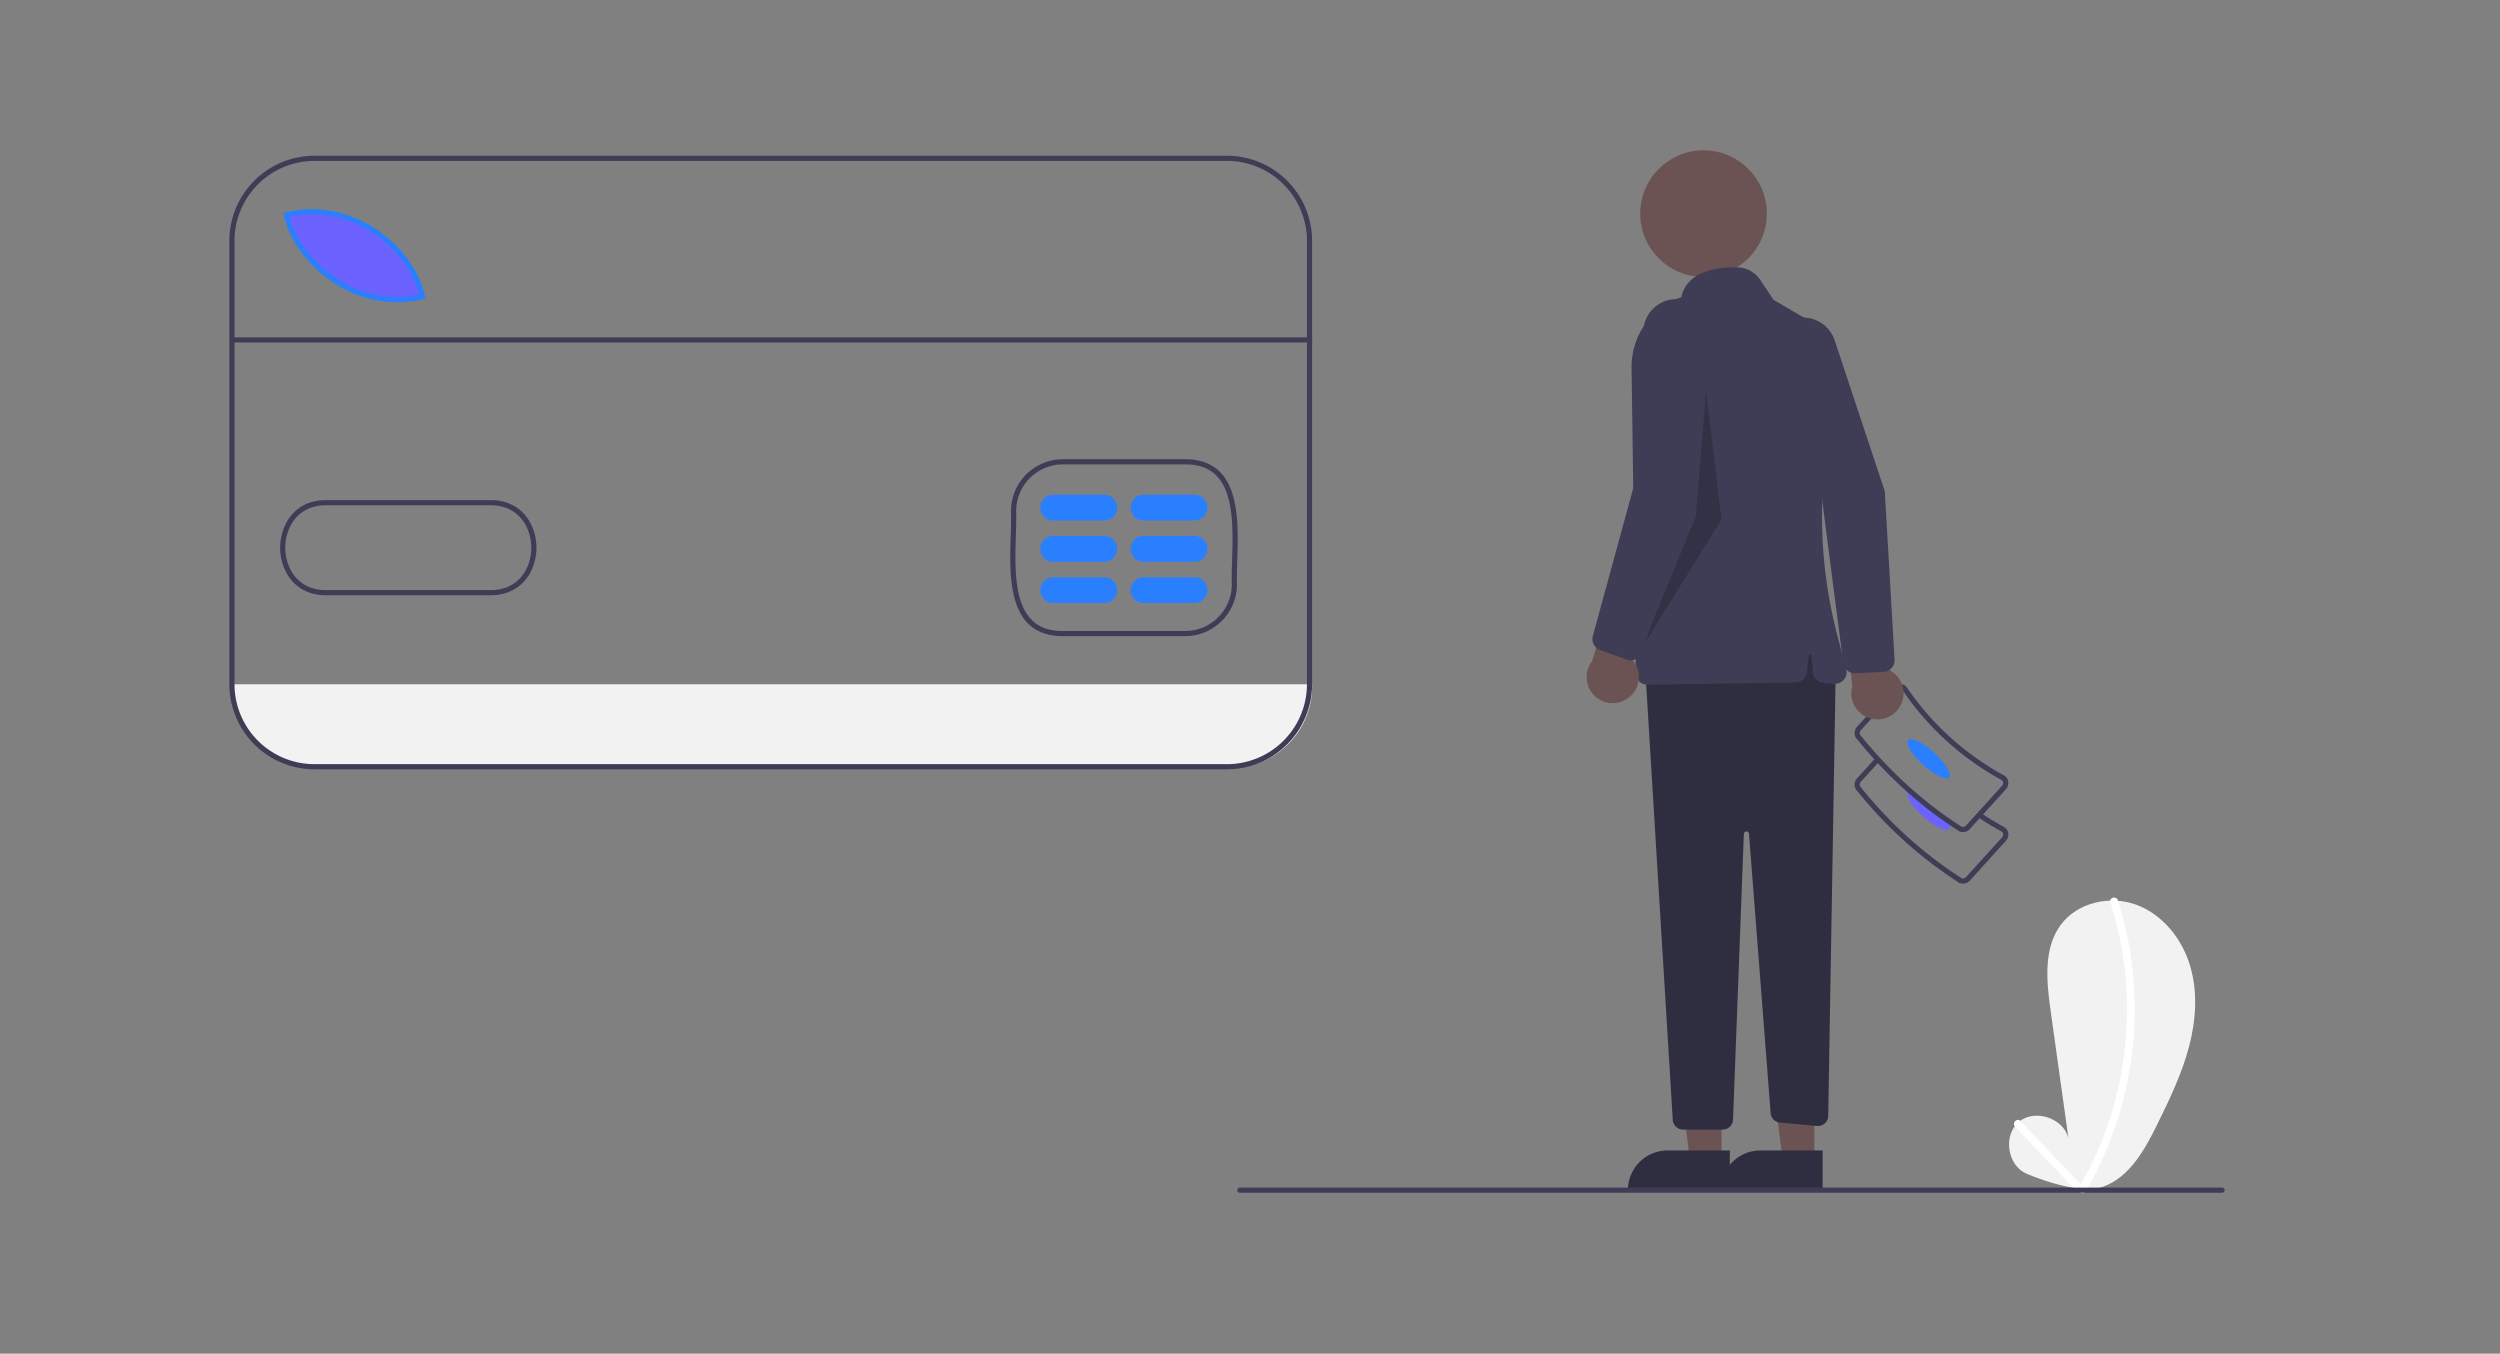 <?xml version="1.0" encoding="UTF-8" standalone="no"?>
<svg
   width="773.979"
   height="419.084"
   viewBox="0 0 773.979 419.084"
   role="img"
   artist="Katerina Limpitsouni"
   source="https://undraw.co/"
   version="1.1"
   id="svg28"
   sodipodi:docname="credit.svg"
   inkscape:version="1.4.2 (ebf0e940d0, 2025-05-08)"
   xmlns:inkscape="http://www.inkscape.org/namespaces/inkscape"
   xmlns:sodipodi="http://sodipodi.sourceforge.net/DTD/sodipodi-0.dtd"
   xmlns="http://www.w3.org/2000/svg"
   xmlns:svg="http://www.w3.org/2000/svg">
  <rect x="0" y="0" width="773.979" height="419.084" fill="#808080" stroke="none"/>
  <defs
     id="defs28" />
  <sodipodi:namedview
     id="namedview28"
     pagecolor="#505050"
     bordercolor="#eeeeee"
     borderopacity="1"
     inkscape:showpageshadow="0"
     inkscape:pageopacity="0"
     inkscape:pagecheckerboard="0"
     inkscape:deskcolor="#505050"
     inkscape:zoom="0.91585554"
     inkscape:cx="280.066"
     inkscape:cy="341.75695"
     inkscape:window-width="1920"
     inkscape:window-height="1011"
     inkscape:window-x="0"
     inkscape:window-y="32"
     inkscape:window-maximized="1"
     inkscape:current-layer="svg28" />
  <path
     d="m 406.216,211.834 v 0.726 a 25.153,25.153 0 0 1 -25.157,25.149 H 97.112 A 25.151,25.151 0 0 1 71.963,212.56 v -0.726 z"
     fill="#f2f2f2"
     id="path1"
     style="stroke-width:0.798" />
  <path
     d="M 131.351,92.116 C 110.831,97.184 92.411,81.397 89.195,66.752 l 1.429,-0.255 c 17.295,-3.823 36.602,8.54 40.728,25.62 z"
     fill="#6c63ff"
     id="path2"
     style="stroke-width:0.798" />
  <path
     d="m 627.35,363.342 c -5.934,-2.562 -7.283,-11.899 -2.316,-16.035 4.967,-4.137 13.905,-1.122 15.352,5.179 l -5.536,-39.601 c -1.273,-9.104 -2.291,-19.282 3.211,-26.647 5.152,-6.896 15.218,-9.106 23.298,-6.137 8.081,2.969 14.053,10.374 16.586,18.602 2.534,8.227 1.936,17.168 -0.277,25.487 -2.213,8.319 -5.971,16.134 -9.773,23.858 -3.895,7.915 -8.62,16.491 -16.946,19.405 -7.954,2.783 -23.601,-4.11 -23.601,-4.11 z"
     fill="#f2f2f2"
     id="path3"
     style="stroke-width:0.798" />
  <path
     d="m 653.357,279.349 a 107.957,107.957 0 0 1 5.126,35.152 110.933,110.933 0 0 1 -6.314,34.812 105.827,105.827 0 0 1 -8.515,18.276 1.198,1.198 0 0 0 2.067,1.208 110.068,110.068 0 0 0 12.888,-33.78 112.933,112.933 0 0 0 1.447,-36.321 109.093,109.093 0 0 0 -4.39,-19.985 c -0.47,-1.461 -2.783,-0.836 -2.309,0.637 z"
     fill="#ffffff"
     id="path4"
     style="stroke-width:0.798" />
  <path
     d="m 623.832,348.764 18.95,19.914 c 1.064,1.119 2.756,-0.576 1.693,-1.693 l -18.95,-19.914 c -1.064,-1.119 -2.756,0.576 -1.693,1.693 z"
     fill="#ffffff"
     id="path5"
     style="stroke-width:0.798" />
  <path
     d="m 607.734,273.572 a 2.8,2.8 0 0 1 -1.838,-0.683 131.716,131.716 0 0 1 -30.856,-27.941 2.822,2.822 0 0 1 -0.149,-3.941 l 5.744,-6.343 1.183,1.072 -5.744,6.343 a 1.226,1.226 0 0 0 0.086,1.731 l 0.084,0.088 a 130.115,130.115 0 0 0 30.566,27.68 l 0.104,0.08 a 1.226,1.226 0 0 0 1.731,-0.086 l 11.208,-12.377 a 1.225,1.225 0 0 0 -0.025,-1.673 c -2.597,-1.415 -5.131,-2.958 -7.534,-4.586 l 0.896,-1.321 c 2.389,1.619 4.91,3.152 7.494,4.556 l 0.155,0.11 a 2.822,2.822 0 0 1 0.198,3.986 l -11.208,12.377 a 2.803,2.803 0 0 1 -1.952,0.924 q -0.071,0.004 -0.142,0.004 z"
     fill="#3f3d56"
     id="path6"
     style="stroke-width:0.798" />
  <path
     d="m 595.378,252.736 c 3.52,3.184 7.135,4.932 8.077,3.895 a 1.301,1.301 0 0 0 0.143,-1.221 9.368,9.368 0 0 0 -1.796,-3.2 q -4.693,-3.34 -9.122,-7.207 c -0.926,-0.303 -1.636,-0.295 -1.979,0.088 a 0.728,0.728 0 0 0 -0.12,0.184 c -0.591,1.205 1.46,4.438 4.797,7.462 z"
     fill="#6c63ff"
     id="path7"
     style="stroke-width:0.798" />
  <path
     d="m 574.164,227.077 a 2.76,2.76 0 0 0 0.878,1.908 138.308,138.308 0 0 0 15.54,16.29 123.595,123.595 0 0 0 13.017,10.136 c 0.758,0.519 1.525,1.022 2.299,1.516 a 2.771,2.771 0 0 0 1.836,0.686 c 0.048,0 0.096,-0.008 0.144,-0.008 a 2.804,2.804 0 0 0 1.955,-0.926 l 11.206,-12.371 a 2.826,2.826 0 0 0 -0.2,-3.991 l -0.152,-0.112 a 86.323,86.323 0 0 1 -30.48,-27.591 l -0.12,-0.144 a 2.827,2.827 0 0 0 -3.991,0.2 l -11.206,12.371 a 2.814,2.814 0 0 0 -0.726,2.035 z m 1.596,-0.08 a 1.215,1.215 0 0 1 0.311,-0.878 l 11.206,-12.379 a 1.214,1.214 0 0 1 0.854,-0.399 1.197,1.197 0 0 1 0.814,0.255 87.95,87.95 0 0 0 30.879,27.966 1.223,1.223 0 0 1 0.032,1.668 l -11.213,12.379 a 1.183,1.183 0 0 1 -0.846,0.399 1.245,1.245 0 0 1 -0.886,-0.311 l -0.104,-0.08 q -2.538,-1.628 -5.004,-3.408 -4.693,-3.34 -9.122,-7.207 a 136.814,136.814 0 0 1 -16.441,-17.064 l -0.08,-0.088 a 1.249,1.249 0 0 1 -0.399,-0.854 z"
     fill="#3f3d56"
     id="path8"
     style="stroke-width:0.798" />
  <ellipse
     cx="226.654"
     cy="600.256"
     rx="2.53"
     ry="8.602"
     transform="rotate(-47.838)"
     fill="#6c63ff"
     id="ellipse8"
     style="fill:#2a7fff;stroke-width:0.798" />
  <polygon
     points="560.812,359.261 578.906,359.262 578.904,406.55 566.645,406.549 "
     fill="#ffb8b8"
     id="polygon8"
     style="fill:#6c5353"
     transform="matrix(0.798,0,0,0.798,71.005,34.896)" />
  <path
     d="m 535.535,368.857 -31.55,-10e-4 v -0.399 a 12.28,12.28 0 0 1 12.28,-12.28 h 7.9e-4 l 19.27,7.9e-4 z"
     fill="#2f2e41"
     id="path9"
     style="stroke-width:0.798" />
  <polygon
     points="596.812,359.261 614.906,359.262 614.904,406.55 602.645,406.549 "
     fill="#ffb8b8"
     id="polygon9"
     style="fill:#6c5353"
     transform="matrix(0.798,0,0,0.798,71.005,34.896)" />
  <path
     d="m 564.268,368.857 -31.55,-10e-4 v -0.399 a 12.28,12.28 0 0 1 12.28,-12.28 h 7.9e-4 l 19.27,7.9e-4 z"
     fill="#2f2e41"
     id="path10"
     style="stroke-width:0.798" />
  <path
     d="m 568.339,206.845 -2.336,138.629 a 3.192,3.192 0 0 1 -3.481,3.126 l -11.45,-1.041 a 3.192,3.192 0 0 1 -2.894,-2.933 l -6.703,-86.472 a 0.798,0.798 0 0 0 -1.593,0.032 l -3.35,88.452 a 3.192,3.192 0 0 1 -3.19,3.072 h -12.28 a 3.192,3.192 0 0 1 -3.187,-2.998 L 509.278,206.047 560.358,193.277 Z"
     fill="#2f2e41"
     id="path11"
     style="stroke-width:0.798" />
  <circle
     cx="527.404"
     cy="66.138"
     r="19.603"
     fill="#ffb8b8"
     id="circle11"
     style="fill:#6c5353;stroke-width:0.798" />
  <path
     d="m 507.529,210.969 a 3.567,3.567 0 0 1 -1.089,-2.526 l -1.322,-94.531 a 22.747,22.747 0 0 1 15.389,-21.902 c 1.836,-8.332 11.611,-9.376 17.309,-9.251 a 8.847,8.847 0 0 1 7.165,3.929 l 4.085,6.127 9.003,5.277 a 22.769,22.769 0 0 1 10.751,24.595 l -1.386,6.305 a 144.891,144.891 0 0 0 1.355,67.569 l 2.789,10.634 a 3.591,3.591 0 0 1 -3.75,4.492 l -3.239,-0.249 a 3.587,3.587 0 0 1 -3.298,-3.223 l -0.536,-5.361 a 0.399,0.399 0 0 0 -0.794,0 l -0.519,5.19 a 3.591,3.591 0 0 1 -3.518,3.234 l -45.837,0.705 c -0.019,0 -0.038,8e-4 -0.057,8e-4 a 3.569,3.569 0 0 1 -2.5,-1.016 z"
     fill="#3f3d56"
     id="path12"
     style="stroke-width:0.798" />
  <polygon
     points="547.896,207.768 578.896,157.768 572.896,107.768 568.896,156.768 "
     opacity="0.2"
     id="polygon13"
     transform="matrix(0.798,0,0,0.798,71.005,34.896)" />
  <path
     d="m 504.373,215.878 a 8.026,8.026 0 0 0 0.253,-12.304 l 10.678,-26.446 -14.528,2.934 -7.912,24.664 a 8.069,8.069 0 0 0 11.509,11.152 z"
     fill="#ffb8b8"
     id="path14"
     style="fill:#6c5353;stroke-width:0.798" />
  <path
     d="m 503.595,204.214 -8.224,-2.964 a 3.611,3.611 0 0 1 -2.247,-4.325 l 13.566,-49.658 2.068,-44.88 a 10.231,10.231 0 1 1 20.422,1.238 l -3.694,49.143 -17.285,49.258 a 3.599,3.599 0 0 1 -3.652,2.394 3.609,3.609 0 0 1 -0.955,-0.205 z"
     fill="#3f3d56"
     id="path15"
     style="stroke-width:0.798" />
  <path
     d="m 588.344,218.472 a 8.026,8.026 0 0 0 -4.507,-11.452 l -0.336,-28.519 -12.276,8.304 2.201,25.809 a 8.069,8.069 0 0 0 14.917,5.857 z"
     fill="#ffb8b8"
     id="path16"
     style="fill:#6c5353;stroke-width:0.798" />
  <path
     d="m 583.133,208.008 -8.731,0.433 a 3.61,3.61 0 0 1 -3.74,-3.126 l -6.614,-51.051 -15.383,-42.212 a 10.231,10.231 0 1 1 19.323,-6.726 l 15.525,46.772 3.028,52.115 a 3.599,3.599 0 0 1 -2.448,3.616 3.609,3.609 0 0 1 -0.96,0.178 z"
     fill="#3f3d56"
     id="path17"
     style="stroke-width:0.798" />
  <path
     d="M 687.935,369.262 H 383.852 a 0.798,0.798 0 0 1 0,-1.596 h 304.084 a 0.798,0.798 0 0 1 0,1.596 z"
     fill="#3f3d56"
     id="path18"
     style="stroke-width:0.798" />
  <path
     d="m 328.972,196.949 c -4.584,0 -8.229,-1.363 -10.836,-4.052 -5.891,-6.078 -5.522,-17.793 -5.226,-27.206 0.086,-2.738 0.168,-5.325 0.085,-7.492 l -5.9e-4,-0.033 a 16.071,16.071 0 0 1 15.984,-15.992 h 38.003 c 4.578,0 8.22,1.361 10.825,4.047 5.891,6.073 5.526,17.785 5.233,27.196 -0.086,2.744 -0.166,5.337 -0.082,7.507 a 16.081,16.081 0 0 1 -15.991,16.025 z m -14.381,-38.795 c 0.083,2.219 10e-4,4.826 -0.086,7.586 -0.287,9.112 -0.644,20.453 4.777,26.045 2.327,2.4 5.496,3.567 9.69,3.567 h 37.992 a 14.475,14.475 0 0 0 14.398,-14.4 c -0.086,-2.193 -0.004,-4.812 0.083,-7.586 0.284,-9.11 0.637,-20.448 -4.783,-26.035 -2.325,-2.397 -5.491,-3.562 -9.679,-3.562 h -38.001 a 14.471,14.471 0 0 0 -14.39,14.384 z"
     fill="#3f3d56"
     id="path19"
     style="stroke-width:0.798" />
  <path
     d="M 122.955,93.585 A 35.611,35.611 0 0 1 104.14,88.074 C 95.889,82.946 89.658,74.735 87.88,66.644 l -0.178,-0.811 2.23,-0.399 c 17.553,-3.874 37.407,8.61 41.66,26.207 l 0.186,0.772 -0.771,0.191 a 33.508,33.508 0 0 1 -8.053,0.981 z M 89.632,67.109 c 1.915,7.422 7.728,14.872 15.35,19.609 a 33.272,33.272 0 0 0 24.858,4.519 C 125.391,74.843 106.757,63.338 90.261,66.996 Z"
     fill="#3f3d56"
     id="path20"
     style="fill:#2a7fff;stroke-width:0.798" />
  <path
     d="m 100.813,184.285 c -5.222,0 -9.464,-2.337 -11.955,-6.599 a 16.571,16.571 0 0 1 -0.005,-16.248 c 2.53,-4.335 6.874,-6.687 12.238,-6.605 h 50.636 c 5.346,-0.068 9.693,2.273 12.225,6.614 a 16.571,16.571 0 0 1 -0.001,16.246 c -2.531,4.33 -6.876,6.643 -12.235,6.591 h -50.637 q -0.133,0.002 -0.265,0.002 z m 0.03,-27.858 c -4.657,0 -8.418,2.059 -10.611,5.816 a 14.928,14.928 0 0 0 0.005,14.638 c 2.229,3.816 6.068,5.881 10.83,5.807 h 50.661 c 4.767,0.076 8.617,-1.989 10.845,-5.8 a 14.929,14.929 0 0 0 8.7e-4,-14.636 c -2.229,-3.821 -6.081,-5.879 -10.835,-5.822 h -50.664 c -0.077,-0.001 -0.155,-0.002 -0.232,-0.002 z"
     fill="#3f3d56"
     id="path21"
     style="stroke-width:0.798" />
  <path
     d="m 341.967,161.153 h -15.962 a 3.991,3.991 0 0 1 0,-7.981 h 15.962 a 3.991,3.991 0 0 1 0,7.981 z"
     fill="#6c63ff"
     id="path22"
     style="fill:#2a7fff;stroke-width:0.798" />
  <path
     d="m 341.967,173.923 h -15.962 a 3.991,3.991 0 0 1 0,-7.981 h 15.962 a 3.991,3.991 0 0 1 0,7.981 z"
     fill="#6c63ff"
     id="path23"
     style="fill:#2a7fff;stroke-width:0.798" />
  <path
     d="m 341.967,186.693 h -15.962 a 3.991,3.991 0 0 1 0,-7.981 h 15.962 a 3.991,3.991 0 0 1 0,7.981 z"
     fill="#6c63ff"
     id="path24"
     style="fill:#2a7fff;stroke-width:0.798" />
  <path
     d="m 369.901,161.153 h -15.962 a 3.991,3.991 0 0 1 0,-7.981 h 15.962 a 3.991,3.991 0 0 1 0,7.981 z"
     fill="#6c63ff"
     id="path25"
     style="fill:#2a7fff;stroke-width:0.798" />
  <path
     d="m 369.901,173.923 h -15.962 a 3.991,3.991 0 0 1 0,-7.981 h 15.962 a 3.991,3.991 0 0 1 0,7.981 z"
     fill="#6c63ff"
     id="path26"
     style="fill:#2a7fff;stroke-width:0.798" />
  <path
     d="m 369.901,186.693 h -15.962 a 3.991,3.991 0 0 1 0,-7.981 h 15.962 a 3.991,3.991 0 0 1 0,7.981 z"
     fill="#6c63ff"
     id="path27"
     style="fill:#2a7fff;stroke-width:0.798" />
  <rect
     x="71.963"
     y="104.44"
     width="334.252"
     height="1.596"
     fill="#3f3d56"
     id="rect27"
     style="stroke-width:0.798" />
  <path
     d="M 379.878,238.172 H 97.343 A 26.368,26.368 0 0 1 71.005,211.834 V 74.557 A 26.368,26.368 0 0 1 97.343,48.219 H 379.878 a 26.368,26.368 0 0 1 26.338,26.338 V 211.834 a 26.368,26.368 0 0 1 -26.338,26.338 z M 97.343,49.816 A 24.77,24.77 0 0 0 72.602,74.557 V 211.834 a 24.77,24.77 0 0 0 24.742,24.742 H 379.878 a 24.77,24.77 0 0 0 24.742,-24.742 V 74.557 a 24.77,24.77 0 0 0 -24.742,-24.742 z"
     fill="#3f3d56"
     id="path28"
     style="stroke-width:0.798" />
</svg>
